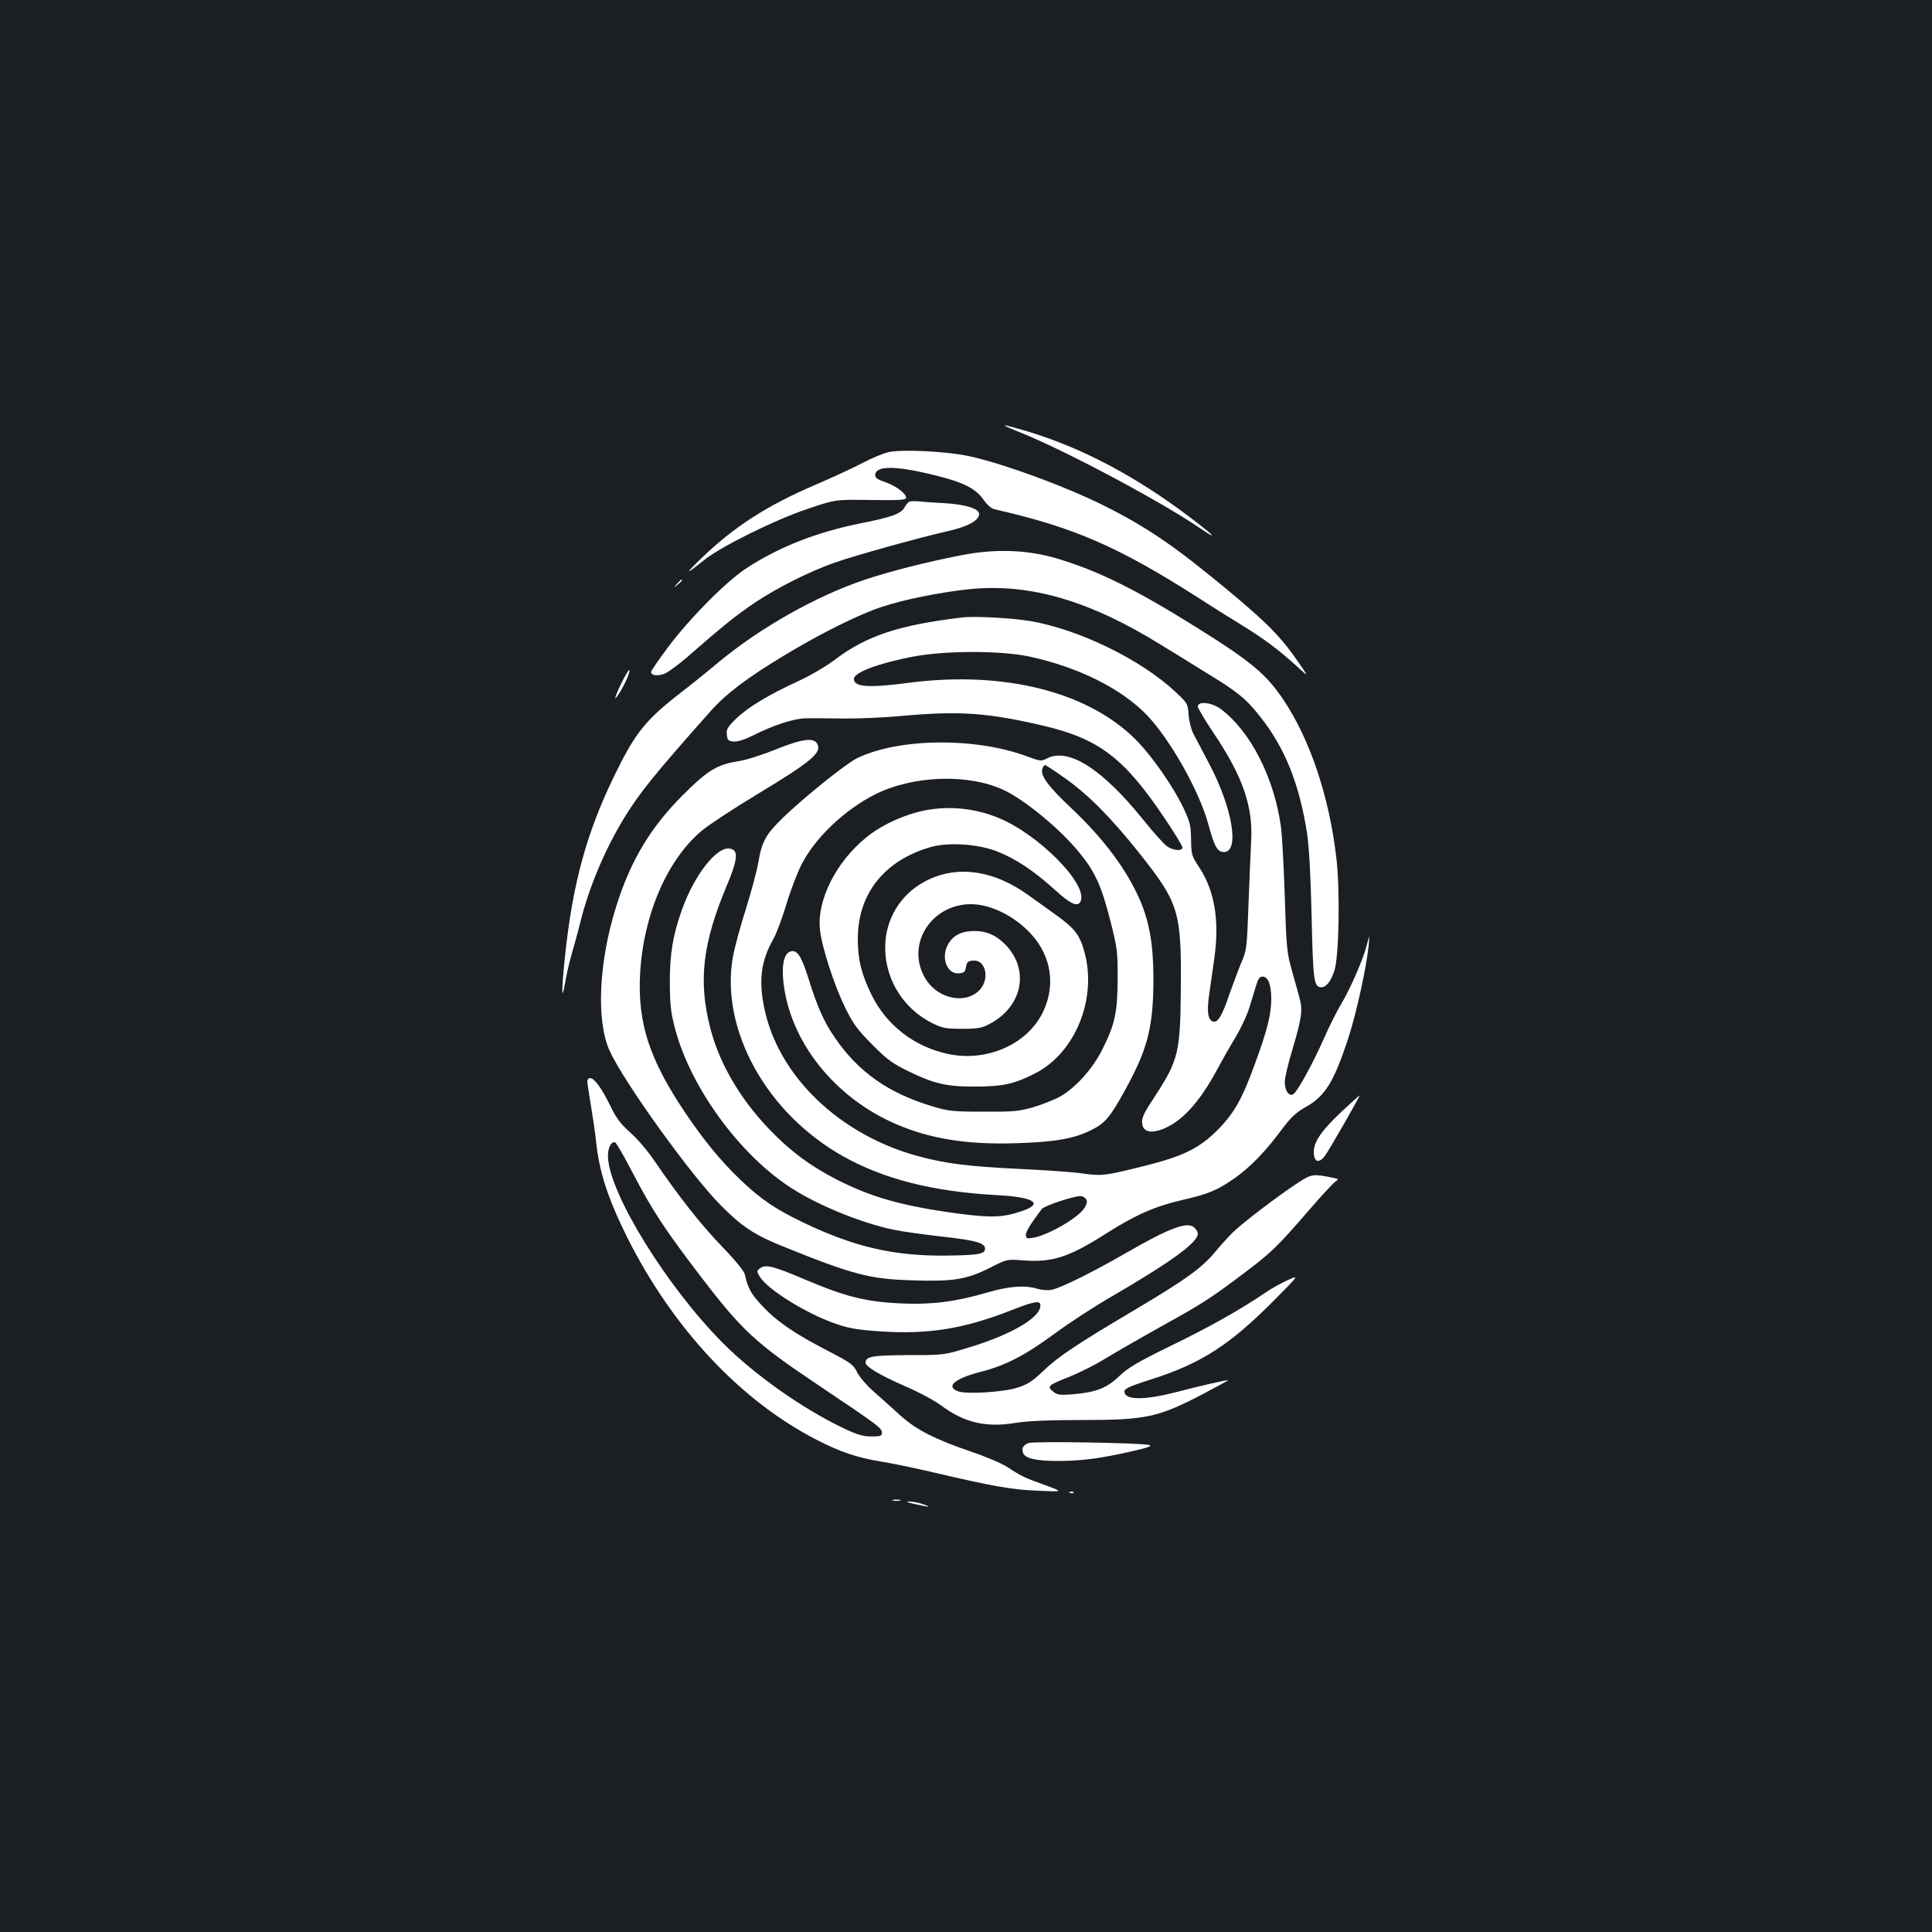 <?xml version="1.0" standalone="no"?>
<!DOCTYPE svg PUBLIC "-//W3C//DTD SVG 20010904//EN"
 "http://www.w3.org/TR/2001/REC-SVG-20010904/DTD/svg10.dtd">
<svg version="1.0" xmlns="http://www.w3.org/2000/svg"
 width="1000pt" height="1000pt" viewBox="0 0 1000 1000"
 preserveAspectRatio="xMidYMid meet">
<rect width="100%" height="100%" fill="#1b1f23"/>
<g transform="translate(0,1000) scale(0.1,-0.1)"
fill="#ffffff" stroke="none">
<path d="M5285 7760 c230 -93 712 -349 919 -489 104 -71 90 -51 -31 41 -288
220 -572 371 -864 458 -137 40 -144 38 -24 -10z"/>
<path d="M4600 7660 c-25 -5 -85 -30 -135 -56 -49 -26 -160 -77 -246 -114
-252 -108 -420 -217 -589 -380 -88 -85 -84 -88 13 -10 86 70 369 210 537 266
145 49 145 49 328 46 152 -2 182 0 182 12 0 22 -55 63 -110 81 -36 12 -50 22
-50 35 0 51 105 51 309 0 148 -36 212 -69 252 -127 18 -26 40 -45 57 -49 412
-94 639 -193 1051 -456 68 -44 171 -109 229 -144 114 -70 193 -129 286 -214
60 -55 60 -55 8 20 -88 129 -160 203 -357 367 -280 233 -424 332 -647 444
-206 103 -537 224 -712 260 -113 23 -335 34 -406 19z"/>
<path d="M4704 7402 c-6 -4 -16 -17 -22 -28 -18 -33 -67 -51 -229 -83 -224
-45 -419 -121 -588 -231 -105 -68 -297 -262 -408 -411 -48 -64 -87 -121 -87
-127 0 -20 39 -23 74 -7 19 9 70 47 112 83 185 162 255 218 353 284 117 78
283 161 412 206 104 37 447 132 581 162 104 23 161 53 166 87 4 29 -67 52
-183 59 -49 2 -108 7 -130 9 -22 2 -45 1 -51 -3z"/>
<path d="M4975 7126 c-185 -36 -368 -83 -500 -127 -250 -84 -539 -247 -755
-426 -52 -44 -144 -118 -205 -165 -176 -137 -230 -205 -340 -433 -140 -290
-211 -551 -250 -920 -19 -176 -19 -254 0 -142 7 42 22 108 33 145 11 37 32
113 46 170 46 183 127 375 227 539 81 132 160 229 446 551 83 93 189 173 383
290 190 115 386 212 505 251 117 39 310 77 458 92 309 30 617 -60 985 -288 59
-36 165 -101 235 -145 160 -97 206 -134 277 -224 131 -164 206 -352 246 -612
10 -70 18 -217 23 -427 7 -331 12 -365 50 -365 26 0 50 31 68 87 24 75 30 421
9 591 -38 315 -136 604 -271 807 -90 135 -169 201 -451 377 -321 201 -519 298
-733 360 -149 43 -315 48 -486 14z"/>
<path d="M3504 6978 c-19 -23 -19 -23 4 -4 21 18 27 26 19 26 -2 0 -12 -10
-23 -22z"/>
<path d="M4980 6804 c-328 -39 -497 -95 -662 -221 -44 -33 -124 -80 -185 -108
-151 -69 -263 -136 -323 -195 -44 -43 -51 -55 -48 -82 3 -29 7 -33 35 -36 20
-2 55 9 100 31 107 54 212 88 273 89 30 1 118 0 195 -1 77 -1 217 5 310 14
292 26 435 16 720 -50 295 -69 424 -167 639 -489 47 -70 86 -134 86 -142 0
-21 -47 -17 -80 6 -16 11 -72 74 -125 140 -212 262 -385 372 -497 314 -28 -15
-34 -14 -102 11 -268 100 -667 95 -881 -10 -58 -29 -277 -205 -383 -308 -89
-87 -108 -121 -127 -231 -8 -47 -38 -156 -65 -243 -28 -87 -58 -198 -67 -248
-65 -375 175 -809 573 -1031 211 -118 465 -182 794 -200 194 -10 245 -44 128
-83 -97 -33 -157 -35 -332 -12 -286 39 -443 83 -626 176 -138 71 -245 151
-352 264 -150 157 -257 342 -303 525 -61 240 -38 435 86 730 60 143 63 189 13
194 -67 7 -179 -137 -243 -313 -48 -134 -65 -234 -64 -385 1 -111 5 -152 27
-234 79 -302 333 -652 600 -824 140 -91 364 -182 531 -217 43 -9 157 -25 254
-36 180 -20 225 -34 219 -67 -5 -24 -43 -29 -208 -31 -267 -2 -472 46 -736
173 -141 68 -216 119 -317 215 -106 101 -189 202 -292 354 -185 276 -245 462
-232 716 17 308 142 596 324 745 34 28 160 111 281 184 283 171 337 216 312
262 -18 34 -79 26 -217 -30 -70 -28 -154 -55 -196 -61 -104 -16 -157 -48 -282
-174 -167 -166 -271 -339 -345 -575 -91 -287 -105 -593 -35 -748 73 -161 422
-647 577 -802 108 -109 173 -152 322 -212 362 -146 445 -168 667 -175 212 -7
281 4 401 64 90 46 90 46 176 39 150 -11 235 17 427 139 152 97 253 141 395
174 136 31 183 51 275 116 78 56 155 135 235 243 53 71 77 93 130 123 100 56
146 132 221 363 40 123 93 366 103 471 5 60 5 60 -9 5 -18 -73 -86 -229 -135
-310 -21 -36 -60 -112 -85 -170 -61 -138 -143 -287 -163 -295 -23 -9 -42 22
-42 65 0 20 17 95 39 166 49 165 55 206 37 269 -7 28 -26 93 -40 145 -25 88
-28 116 -36 378 -5 155 -14 319 -20 363 -35 256 -160 498 -314 611 -46 33
-116 40 -116 11 0 -9 39 -74 86 -144 146 -218 200 -373 190 -551 -3 -57 -9
-206 -14 -333 -8 -220 -9 -233 -36 -295 -15 -36 -43 -111 -63 -167 -38 -113
-61 -150 -86 -140 -26 10 -31 55 -18 142 6 44 19 130 27 190 26 190 1 342 -76
461 -42 64 -44 69 -45 148 -1 72 -5 90 -38 161 -53 111 -159 265 -242 350
-246 253 -685 365 -1180 301 -212 -28 -285 -22 -285 20 0 34 130 82 309 116
165 31 451 31 598 0 254 -55 476 -165 610 -304 120 -126 269 -390 317 -563 32
-118 47 -145 81 -145 83 0 44 231 -78 460 -33 63 -70 133 -81 154 -11 22 -22
66 -24 98 -4 56 -6 59 -68 117 -177 166 -496 322 -749 366 -92 16 -291 27
-355 19z m531 -831 c123 -87 238 -203 387 -390 203 -256 217 -300 214 -693 -3
-344 -11 -375 -141 -575 -57 -87 -65 -107 -57 -141 9 -33 47 -40 102 -19 98
37 190 136 280 302 26 48 70 127 99 174 28 47 61 117 72 155 12 38 27 89 35
114 10 34 18 45 33 45 29 0 45 -41 45 -116 0 -78 -20 -159 -84 -334 -66 -182
-107 -255 -190 -340 -100 -101 -184 -141 -399 -194 -195 -48 -205 -49 -317
-33 -47 6 -190 16 -318 22 -258 12 -381 28 -521 66 -407 111 -723 415 -795
766 -30 143 -17 244 45 354 17 29 48 112 70 186 22 73 58 166 80 208 72 138
225 282 382 360 197 97 480 106 662 21 111 -52 297 -206 394 -327 80 -98 112
-170 158 -349 36 -142 38 -158 38 -300 -1 -173 -13 -234 -77 -362 -50 -104
-144 -207 -225 -251 -32 -17 -95 -41 -138 -54 -71 -20 -101 -23 -255 -22 -160
0 -183 3 -265 28 -229 69 -385 179 -507 360 -53 77 -88 156 -132 297 -38 122
-60 155 -95 144 -40 -12 -50 -96 -27 -218 55 -287 279 -550 578 -677 178 -76
369 -106 627 -97 198 7 287 23 378 67 73 36 99 67 177 209 117 212 146 327
146 575 0 173 -20 289 -67 401 -68 160 -189 323 -357 481 -120 113 -162 170
-151 204 3 11 10 20 14 20 4 0 50 -30 102 -67z m108 -2177 c10 -11 9 -21 -3
-44 -26 -50 -189 -146 -271 -159 -31 -5 -35 -3 -35 16 0 11 16 42 35 68 19 27
40 56 47 65 12 16 160 66 199 67 9 1 22 -5 28 -13z"/>
<path d="M4814 5810 c-113 -17 -245 -74 -331 -145 -156 -127 -255 -324 -239
-476 9 -88 72 -284 128 -399 44 -90 63 -116 142 -196 77 -78 105 -98 186 -138
136 -66 200 -81 350 -80 142 0 203 14 313 71 202 106 314 380 252 618 -25 96
-50 128 -153 202 -52 37 -115 83 -141 101 -174 125 -355 153 -511 81 -131 -60
-216 -181 -227 -322 -13 -178 83 -344 245 -424 50 -25 68 -28 152 -28 80 0
102 4 140 24 168 87 210 272 92 403 -48 53 -101 79 -166 79 -64 1 -110 -20
-136 -64 -43 -69 -10 -161 54 -155 26 2 32 8 36 33 4 25 10 31 37 33 62 6 87
-88 38 -147 -70 -82 -218 -55 -284 52 -106 172 25 387 235 387 104 0 230 -64
314 -158 103 -115 124 -265 58 -401 -80 -166 -289 -258 -488 -217 -176 37
-321 148 -399 307 -53 108 -71 183 -71 290 0 232 137 405 375 474 92 27 247
17 346 -22 97 -38 191 -101 297 -197 84 -77 123 -94 136 -59 35 89 -220 346
-427 430 -113 46 -233 61 -353 43z"/>
<path d="M3212 6455 c-24 -50 -34 -79 -22 -65 29 36 72 126 68 142 -1 7 -22
-27 -46 -77z"/>
<path d="M3040 4403 c0 -10 9 -67 19 -128 10 -60 22 -141 26 -180 16 -160 61
-298 164 -505 236 -468 585 -841 979 -1043 120 -62 209 -92 332 -112 58 -9
182 -35 275 -57 308 -72 405 -89 540 -94 130 -6 130 -6 35 29 -105 37 -123 46
-195 93 -27 18 -111 54 -185 79 -190 65 -285 113 -368 187 -38 35 -99 89 -136
122 -39 34 -76 77 -89 102 -19 40 -31 49 -146 109 -175 90 -268 153 -344 234
-60 64 -75 91 -92 165 -4 17 -49 73 -119 145 -111 116 -223 258 -346 439 -36
53 -91 118 -128 150 -51 46 -72 74 -104 140 -44 90 -82 142 -104 142 -8 0 -14
-8 -14 -17z m235 -474 c103 -197 162 -287 351 -535 214 -280 285 -346 603
-559 322 -216 336 -227 336 -251 0 -16 -7 -19 -55 -19 -44 0 -73 9 -145 43
-215 103 -462 278 -625 442 -288 290 -585 770 -593 960 -2 47 16 84 37 77 6
-2 47 -73 91 -158z"/>
<path d="M6948 4250 c-105 -98 -148 -159 -148 -212 0 -52 25 -62 56 -23 20 25
186 315 181 315 -2 0 -41 -36 -89 -80z"/>
<path d="M6723 3881 c-101 -65 -295 -213 -343 -261 -25 -25 -67 -71 -93 -103
-68 -81 -150 -140 -402 -290 -314 -186 -410 -250 -486 -324 -55 -52 -79 -68
-131 -85 -75 -24 -268 -36 -310 -19 -65 25 -16 66 120 101 127 32 230 86 382
198 74 55 207 141 295 192 309 180 445 279 445 325 0 7 -8 21 -17 30 -35 35
-126 2 -361 -134 -176 -101 -333 -178 -379 -187 -19 -4 -53 -1 -76 6 -64 19
-143 13 -257 -20 -160 -47 -283 -63 -435 -57 -193 8 -296 34 -515 127 -155 66
-197 77 -225 56 -19 -14 -19 -16 -3 -43 40 -68 249 -197 403 -248 61 -21 113
-29 220 -36 251 -17 436 13 684 111 128 50 155 52 144 10 -16 -61 -166 -144
-373 -206 -125 -38 -125 -38 -311 -38 -187 -1 -219 -7 -219 -40 1 -20 76 -65
203 -120 70 -30 154 -75 190 -102 119 -88 231 -114 383 -89 61 10 168 15 341
15 337 0 397 13 634 137 70 37 127 68 126 69 -3 3 -150 -30 -263 -60 -173 -45
-274 -44 -274 2 0 14 27 27 137 62 259 82 408 178 638 410 130 131 130 131 70
104 -33 -15 -86 -44 -117 -66 -135 -91 -287 -176 -486 -273 -176 -86 -223
-114 -270 -159 -65 -62 -121 -83 -242 -93 -66 -5 -78 -3 -100 15 -32 27 -26
32 88 77 51 21 129 60 175 88 76 46 164 97 402 230 114 64 180 108 329 221
133 100 168 133 332 323 63 73 124 139 135 146 19 14 19 15 -13 21 -99 21
-110 19 -175 -23z"/>
<path d="M5324 2531 c-29 -12 -37 -27 -29 -50 9 -30 67 -43 183 -43 127 1 215
13 376 49 91 21 113 29 93 34 -43 11 -600 20 -623 10z"/>
<path d="M5538 2273 c7 -3 16 -2 19 1 4 3 -2 6 -13 5 -11 0 -14 -3 -6 -6z"/>
<path d="M4623 2233 c9 -2 25 -2 35 0 9 3 1 5 -18 5 -19 0 -27 -2 -17 -5z"/>
<path d="M4735 2215 c75 -17 92 -17 40 0 -22 8 -53 13 -70 13 -19 0 -7 -5 30
-13z"/>
</g>
</svg>
